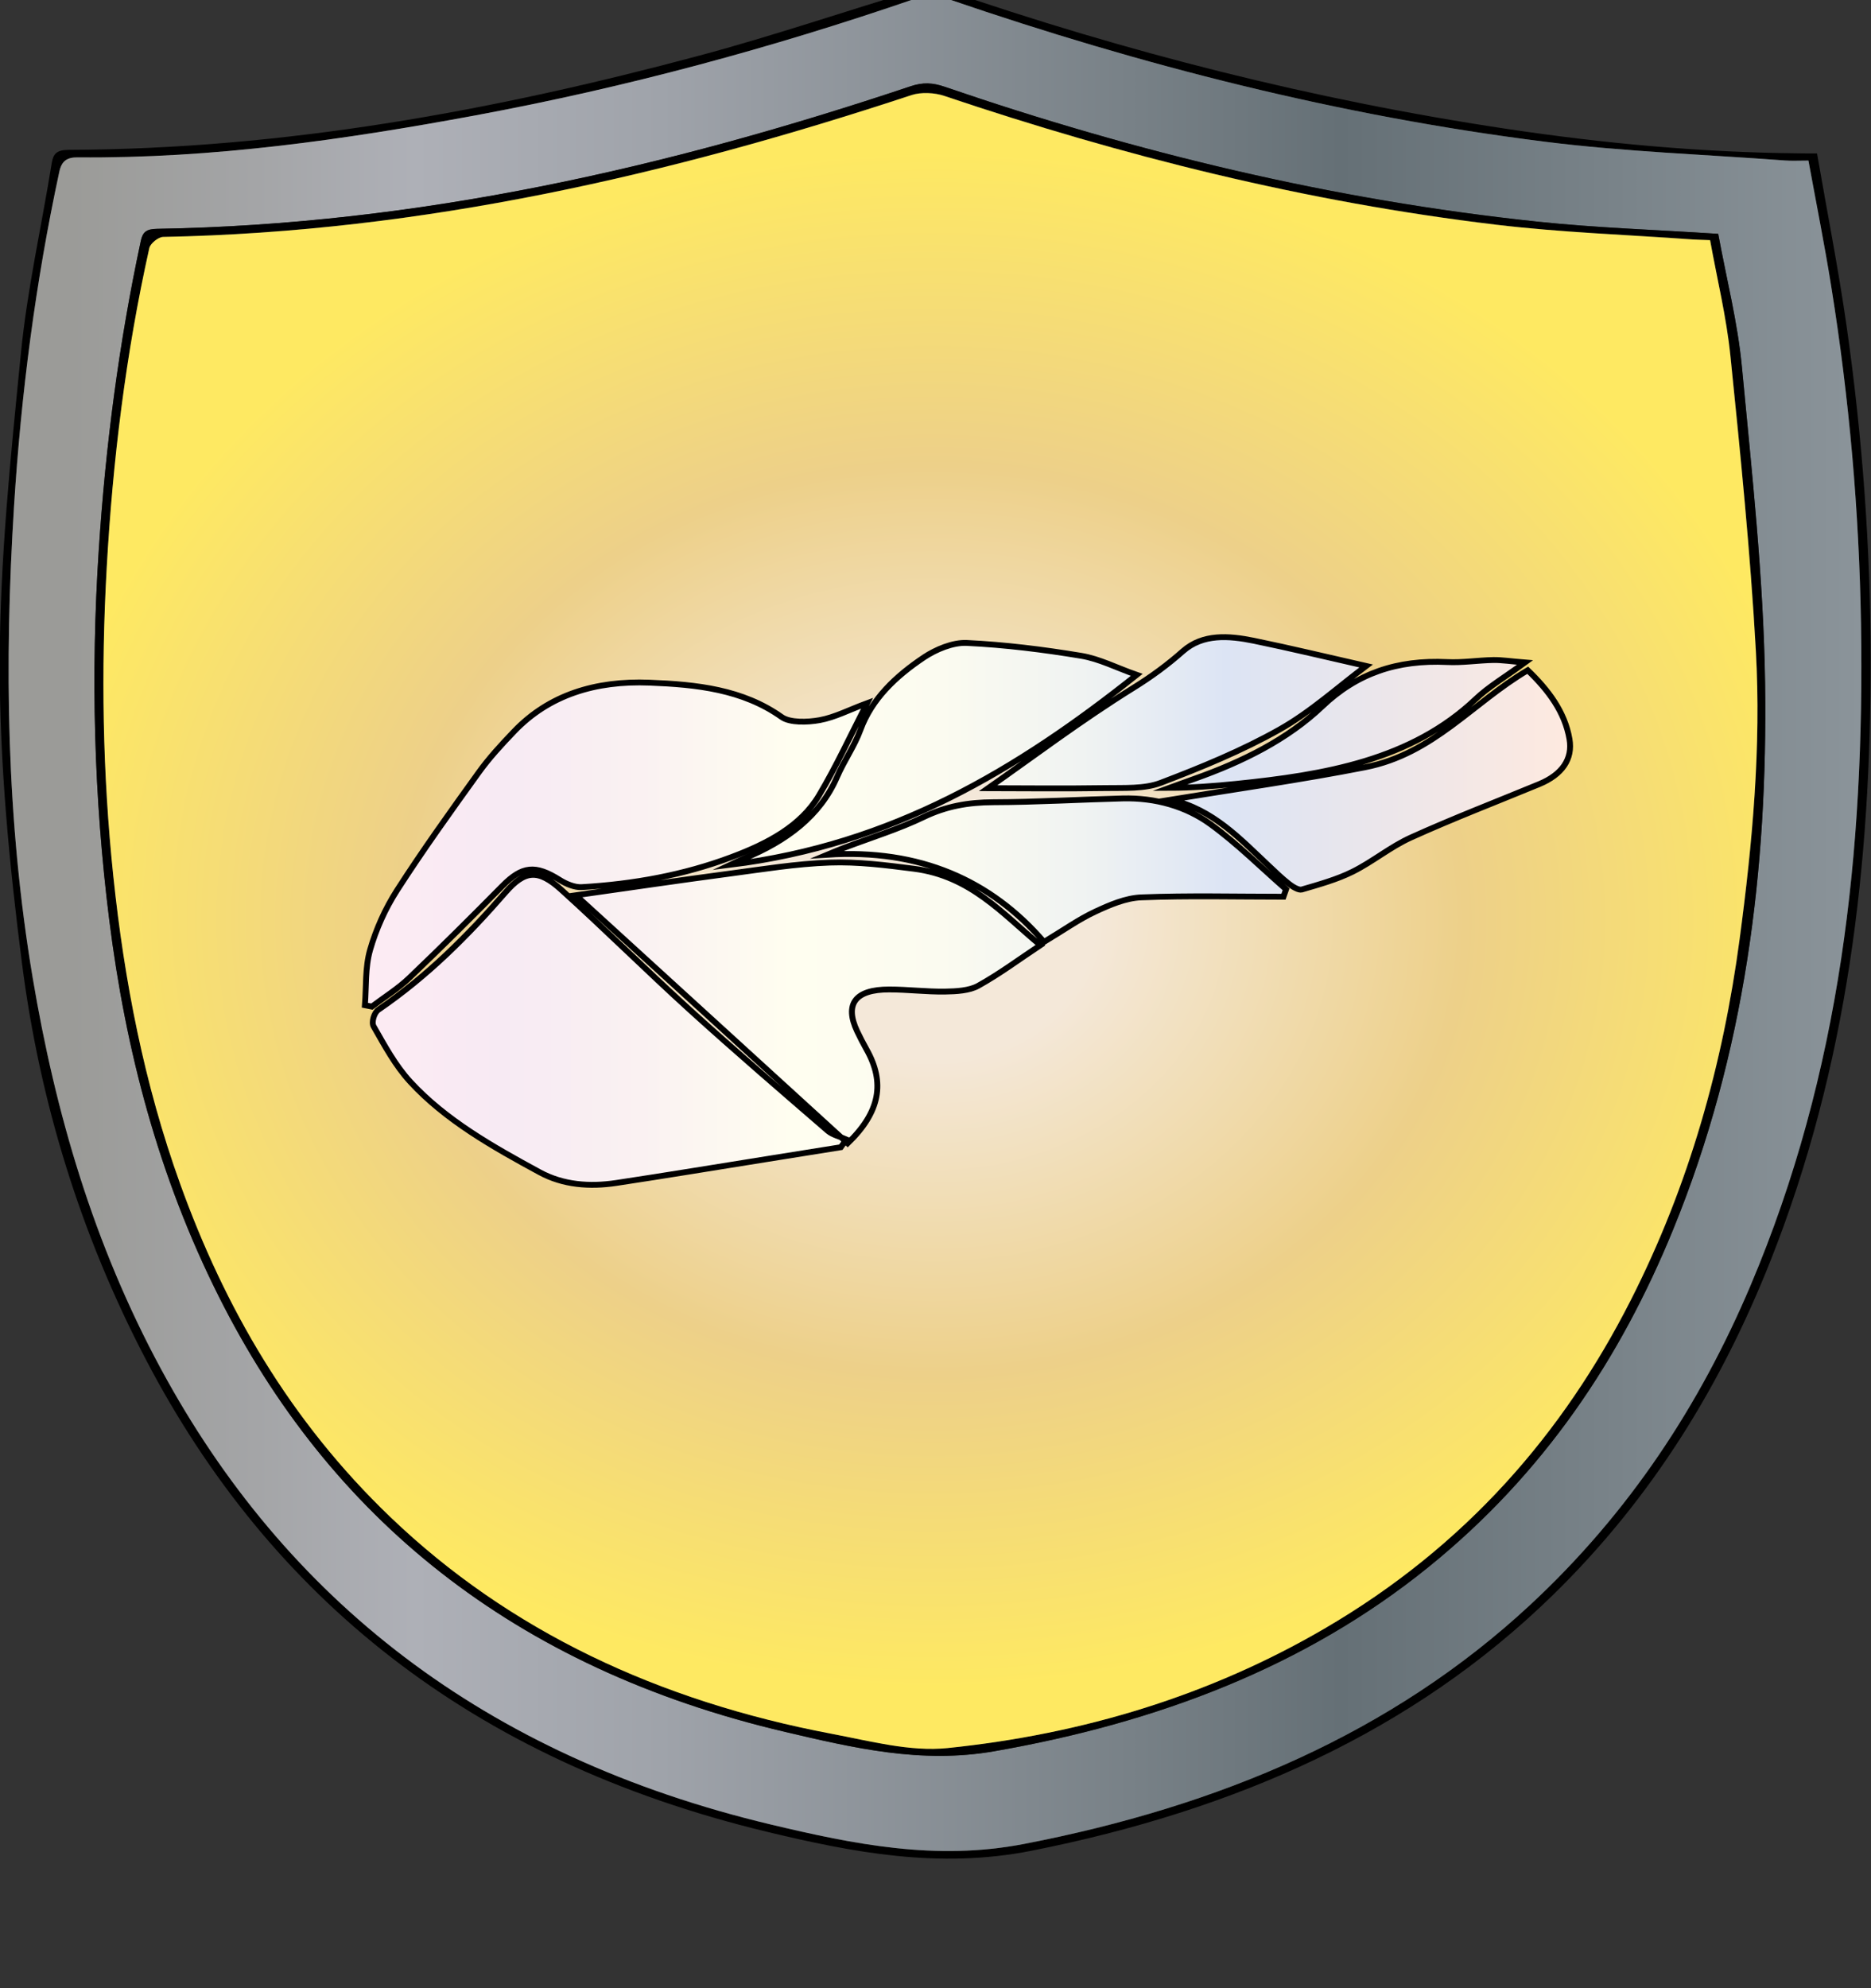 <?xml version="1.0" encoding="utf-8"?>
<!-- Generator: Adobe Illustrator 24.1.2, SVG Export Plug-In . SVG Version: 6.00 Build 0)  -->
<svg version="1.1" id="Layer_1" xmlns="http://www.w3.org/2000/svg" xmlns:xlink="http://www.w3.org/1999/xlink" x="0px" y="0px"
	 viewBox="800 470 320 340" style="enable-background:new 0 0 1920 1080;" xml:space="preserve">
<rect x="800" y="470" width="320" height="340" fill="#333333" stroke="none"/>
<style type="text/css">
	.st0{fill:url(#SVGID_1_);}
	.st1{fill:url(#SVGID_2_);}
	.st2{fill:url(#SVGID_3_);stroke:#000000;stroke-miterlimit:10;}
</style>
<g>
	<g>
		<path d="M1110.77,496.24c1.72,9.96,3.66,19.76,5.07,29.63c2.68,18.8,4.07,37.69,4.1,56.64c0.06,35.12-3.89,69.76-17.19,103.25
			c-8.33,20.97-20.07,40.35-37.25,57.1c-23.83,23.24-54.09,36.69-89.04,43.63c-15.87,3.15-30.62,0.3-45.42-3.27
			c-50.6-12.21-84.93-40.23-106.1-80.74c-11.28-21.58-18.16-44.26-21.17-67.66c-2.17-16.92-3.82-33.99-3.82-50.99
			c0-17.85,1.87-35.72,3.64-53.54c1.07-10.85,3.52-21.6,5.26-32.41c0.26-1.6,0.86-2.24,2.87-2.25c37.04-0.14,72.8-6.72,107.93-16.13
			c12.69-3.4,25.07-7.63,37.64-11.39c1.19-0.36,2.81-0.37,3.97,0.02c31.23,10.75,63.33,18.95,96.51,23.92
			c16.4,2.46,32.93,4,49.61,4.17C1108.34,496.24,1109.32,496.24,1110.77,496.24z M1109.3,497.46c-1.61,0-2.82,0.08-4.01-0.01
			c-13.71-1.02-27.51-1.5-41.1-3.21c-35.13-4.42-68.97-13.06-101.89-24.35c-2.08-0.71-3.82-0.77-5.93-0.05
			c-24.37,8.37-49.33,15.12-75,19.89c-22.42,4.16-44.99,7.4-68.06,7.19c-1.83-0.02-2.76,0.59-3.16,2.43
			c-4.08,18.92-6.54,38.01-7.75,57.2c-1.69,26.95-1.31,53.86,3.19,80.66c3.88,23.12,10.43,45.6,21.93,66.88
			c21.21,39.26,55.12,66.22,104.41,77.95c14.06,3.34,28.09,6.22,43.17,3.31c33.58-6.48,62.99-18.99,86.52-40.81
			c17.14-15.89,29.16-34.4,37.74-54.61c15.53-36.58,19.54-74.59,18.93-113.14c-0.31-19.33-2.01-38.58-5.08-57.73
			C1112.06,511.9,1110.63,504.78,1109.3,497.46z"/>
		<linearGradient id="SVGID_1_" gradientUnits="userSpaceOnUse" x1="801.47" y1="627.925" x2="1118.347" y2="627.925">
			<stop  offset="0.034" style="stop-color:#9B9B98"/>
			<stop  offset="0.134" style="stop-color:#A4A5A7"/>
			<stop  offset="0.219" style="stop-color:#AEB0B7"/>
			<stop  offset="0.352" style="stop-color:#9FA3AA"/>
			<stop  offset="0.605" style="stop-color:#788187"/>
			<stop  offset="0.719" style="stop-color:#657076"/>
			<stop  offset="1" style="stop-color:#8B949A"/>
		</linearGradient>
		<path class="st0" d="M1109.3,497.46c1.34,7.33,2.77,14.44,3.91,21.59c3.07,19.15,4.77,38.4,5.08,57.73
			c0.61,38.56-3.4,76.56-18.93,113.14c-8.58,20.2-20.6,38.71-37.74,54.61c-23.53,21.82-52.94,34.33-86.52,40.81
			c-15.08,2.91-29.11,0.03-43.17-3.31c-49.29-11.72-83.2-38.69-104.41-77.95c-11.5-21.28-18.05-43.76-21.93-66.88
			c-4.5-26.79-4.88-53.71-3.19-80.66c1.21-19.19,3.67-38.28,7.75-57.2c0.4-1.84,1.33-2.45,3.16-2.43
			c23.06,0.21,45.64-3.03,68.06-7.19c25.67-4.77,50.64-11.52,75-19.89c2.11-0.72,3.85-0.66,5.93,0.05
			c32.92,11.29,66.76,19.93,101.89,24.35c13.59,1.71,27.39,2.19,41.1,3.21C1106.48,497.53,1107.68,497.46,1109.3,497.46z
			 M1093.87,509.99c-10.67-0.7-20.8-1.02-30.82-2.07c-35.05-3.69-68.75-11.84-101.47-23.07c-2.08-0.72-3.72-0.8-5.85-0.09
			c-41.47,13.89-84.03,23.64-128.9,24.38c-1.81,0.03-2.43,0.55-2.75,2.05c-3.76,17.52-6.04,35.18-7.2,52.95
			c-1.37,21.1-0.84,42.15,1.8,63.19c2.79,22.23,8.4,43.82,18.74,64.4c18.86,37.55,50.12,63.5,96.91,74.46
			c11.6,2.72,23.2,5.48,35.7,3.3c28.04-4.9,53.2-14.48,74.17-31.41c19.93-16.09,32.97-35.85,41.93-57.75
			c12.39-30.26,16.2-61.67,15.75-93.44c-0.26-18.04-2.26-36.08-3.96-54.08C1097.21,525.15,1095.26,517.59,1093.87,509.99z"/>
		<path d="M1093.87,509.99c1.39,7.6,3.34,15.16,4.06,22.81c1.7,18.01,3.7,36.04,3.96,54.08c0.45,31.77-3.37,63.18-15.75,93.44
			c-8.96,21.9-22,41.66-41.93,57.75c-20.98,16.94-46.13,26.51-74.17,31.41c-12.5,2.18-24.1-0.58-35.7-3.3
			c-46.78-10.96-78.05-36.91-96.91-74.46c-10.33-20.57-15.95-42.17-18.74-64.4c-2.64-21.04-3.18-42.09-1.8-63.19
			c1.15-17.77,3.44-35.43,7.2-52.95c0.32-1.5,0.95-2.02,2.75-2.05c44.87-0.75,87.43-10.5,128.9-24.38c2.13-0.71,3.76-0.62,5.85,0.09
			c32.72,11.23,66.42,19.38,101.47,23.07C1073.07,508.97,1083.2,509.29,1093.87,509.99z M1092.48,511.07
			c-1.29-0.06-2.16-0.07-3.02-0.14c-11.19-0.81-22.46-1.19-33.56-2.52c-32.54-3.89-63.87-11.74-94.39-22.03
			c-1.65-0.56-3.96-0.67-5.58-0.14c-41.25,13.61-83.46,23.39-128.01,24.26c-0.83,0.02-2.19,1.14-2.36,1.89
			c-4.03,18.06-6.26,36.32-7.29,54.66c-0.99,17.6-0.71,35.2,1.13,52.79c1.87,17.87,5.25,35.46,11.44,52.62
			c7.57,21.01,18.69,40.42,35.95,56.96c20.34,19.49,45.82,31.44,75.47,37.06c6.53,1.24,13.41,3.1,19.82,2.44
			c23.25-2.38,44.92-9.04,64.41-20.4c24.23-14.12,40.87-33.44,52.43-56.18c10.03-19.74,15.77-40.44,18.63-61.78
			c2.19-16.4,3.7-32.85,2.77-49.34c-0.95-16.82-2.64-33.62-4.35-50.4C1095.28,524.23,1093.67,517.68,1092.48,511.07z"/>
		
			<radialGradient id="SVGID_2_" cx="958.73" cy="627.219" r="232.835" gradientTransform="matrix(0.662 0 0 0.565 324.855 272.895)" gradientUnits="userSpaceOnUse">
			<stop  offset="0.18" style="stop-color:#F4E8D9"/>
			<stop  offset="0.59" style="stop-color:#EDD089"/>
			<stop  offset="1" style="stop-color:#FEE962"/>
		</radialGradient>
		<path class="st1" d="M1092.48,511.07c1.19,6.61,2.8,13.16,3.47,19.77c1.71,16.78,3.41,33.58,4.35,50.4
			c0.93,16.48-0.58,32.94-2.77,49.34c-2.85,21.34-8.6,42.04-18.63,61.78c-11.56,22.74-28.2,42.06-52.43,56.18
			c-19.49,11.36-41.15,18.01-64.41,20.4c-6.41,0.66-13.29-1.21-19.82-2.44c-29.65-5.62-55.13-17.57-75.47-37.06
			c-17.26-16.54-28.38-35.95-35.95-56.96c-6.18-17.16-9.56-34.75-11.44-52.62c-1.85-17.59-2.12-35.18-1.13-52.79
			c1.03-18.34,3.26-36.6,7.29-54.66c0.17-0.76,1.53-1.88,2.36-1.89c44.55-0.87,86.77-10.65,128.01-24.26
			c1.62-0.53,3.93-0.42,5.58,0.14c30.53,10.29,61.85,18.14,94.39,22.03c11.11,1.33,22.37,1.71,33.56,2.52
			C1090.32,511,1091.19,511.02,1092.48,511.07z"/>
	</g>
	<linearGradient id="SVGID_3_" gradientUnits="userSpaceOnUse" x1="862.413" y1="625.781" x2="1068.534" y2="625.781">
		<stop  offset="0" style="stop-color:#FDEBF3"/>
		<stop  offset="0.112" style="stop-color:#F7EAF3"/>
		<stop  offset="0.23" style="stop-color:#FAF1F2"/>
		<stop  offset="0.354" style="stop-color:#FFFEF0"/>
		<stop  offset="0.478" style="stop-color:#FBFBF0"/>
		<stop  offset="0.595" style="stop-color:#F0F3F2"/>
		<stop  offset="0.709" style="stop-color:#DDE5F4"/>
		<stop  offset="0.714" style="stop-color:#DCE4F4"/>
		<stop  offset="1" style="stop-color:#FEE9DF"/>
	</linearGradient>
	<path class="st2" d="M944.78,664.86c-1.08-0.48-2.38-0.77-3.2-1.47c-7.9-6.83-15.82-13.64-23.52-20.62
		c-7.47-6.78-14.58-13.85-22.07-20.62c-3.95-3.57-6.22-3.36-9.57,0.49c-6.39,7.35-13.29,14.28-21.71,20.04
		c-0.73,0.5-1.21,2.14-0.81,2.84c1.88,3.27,3.68,6.67,6.29,9.5c6,6.52,14.04,11.07,22.14,15.46c3.98,2.16,8.5,2.51,13.07,1.82
		c8.54-1.29,17.05-2.7,25.58-4.06c4.27-0.68,8.55-1.37,12.82-2.05C944.12,665.73,944.45,665.29,944.78,664.86z M940.19,593.15
		c-2.08,0.38-5.09,0.47-6.5-0.53c-6.67-4.73-14.52-5.57-22.62-5.88c-9.23-0.36-17.16,2.09-23.13,8.33
		c-2.16,2.25-4.29,4.56-6.07,7.04c-4.79,6.65-9.57,13.31-13.97,20.15c-2.04,3.18-3.6,6.69-4.61,10.21
		c-0.86,3.02-0.63,6.28-0.88,9.43c0.4,0.08,0.79,0.16,1.19,0.24c2.13-1.61,4.46-3.06,6.35-4.86c5.43-5.18,10.73-10.46,15.98-15.78
		c3.37-3.41,5.63-3.67,9.82-1.01c1.05,0.66,2.52,1.29,3.74,1.22c8.84-0.51,17.43-2.07,25.57-5.12c6.16-2.3,11.86-5.28,15.01-10.56
		c2.98-5,5.38-10.25,8.23-15.78C945.23,591.38,942.81,592.67,940.19,593.15z M948.2,649.45c-0.57-1.01-1.11-2.05-1.6-3.09
		c-2.2-4.66-0.34-7.16,5.48-7.15c3.19,0,6.37,0.41,9.56,0.36c1.91-0.03,4.15-0.15,5.66-0.99c3.67-2.04,6.99-4.52,10.64-6.94
		c-6.56-5.45-11.98-11.84-21.6-13.07c-4.77-0.61-9.63-1.23-14.41-1.06c-5.79,0.2-11.55,1.15-17.29,1.91
		c-8.46,1.12-16.89,2.37-26.16,3.68c15.79,14.4,31.06,28.33,46.5,42.42C950.55,660.14,951.4,655.13,948.2,649.45z M984.92,582.15
		c-6.46-1.07-13.02-1.89-19.58-2.2c-2.4-0.11-5.3,1.12-7.31,2.46c-4.87,3.26-8.94,7.13-10.87,12.41c-1.01,2.76-2.81,5.3-3.99,8.03
		c-2.9,6.7-8.63,10.96-15.91,13.97c-0.78,0.32-1.53,0.7-2.3,1.06c27.54-3.4,49.02-16.18,69.46-32.47
		C990.94,584.19,988.05,582.67,984.92,582.15z M1019.96,622.08c-4.29-3.74-8.3-7.77-12.95-11.15c-4.16-3.02-9.37-4.53-14.98-4.39
		c-7.38,0.19-14.75,0.63-22.13,0.65c-4.3,0.01-8.11,0.69-11.92,2.53c-4.29,2.07-8.99,3.51-13.51,5.23c-1,0.38-1.98,0.8-2.97,1.21
		c15.8-1.02,27.97,4.38,37.06,14.92c3.33-2,5.89-3.84,8.76-5.18c2.44-1.14,5.21-2.34,7.89-2.44c8.09-0.32,16.2-0.11,24.3-0.11
		C1019.66,622.91,1019.81,622.5,1019.96,622.08z M1017.06,618.11c1.11,1.04,2.2,2.11,3.42,3.06c0.59,0.46,1.62,1.1,2.16,0.95
		c2.96-0.87,6.01-1.71,8.7-3.05c3.49-1.74,6.46-4.26,10.01-5.86c7.18-3.25,14.6-6.1,21.91-9.12c3.91-1.62,5.76-4.29,5.17-7.7
		c-0.79-4.63-3.6-8.37-7.14-11.77c-9.45,5.57-16.12,14.29-27.77,16.58c-10.98,2.16-22.12,3.72-33.28,5.55
		C1007.53,608.45,1012.11,613.47,1017.06,618.11z M989.2,604.77c3.12-0.05,6.56,0.15,9.27-0.88c6.99-2.66,13.97-5.53,20.34-9.12
		c5.4-3.04,9.92-7.2,14.84-10.88c-6.74-1.53-12.95-3.03-19.22-4.32c-4.27-0.87-8.71-1.21-12.1,1.78c-2.63,2.33-5.36,4.34-8.47,6.27
		c-8.96,5.56-17.28,11.86-24.86,17.17C974.95,604.8,982.08,604.88,989.2,604.77z M1055.42,582.87c-2.64,0.05-5.29,0.48-7.91,0.35
		c-8.59-0.41-15.44,1.93-21.36,7.58c-5.92,5.63-13.64,9.48-21.88,12.39c-1.42,0.5-2.83,1.03-4.24,1.54c3.87-0.01,7.59-0.3,11.3-0.67
		c15.27-1.55,30.06-4.07,41.07-14.53c2.23-2.12,5.06-3.77,8.42-6.24C1058.34,583.09,1056.87,582.85,1055.42,582.87z"/>
</g>
</svg>

